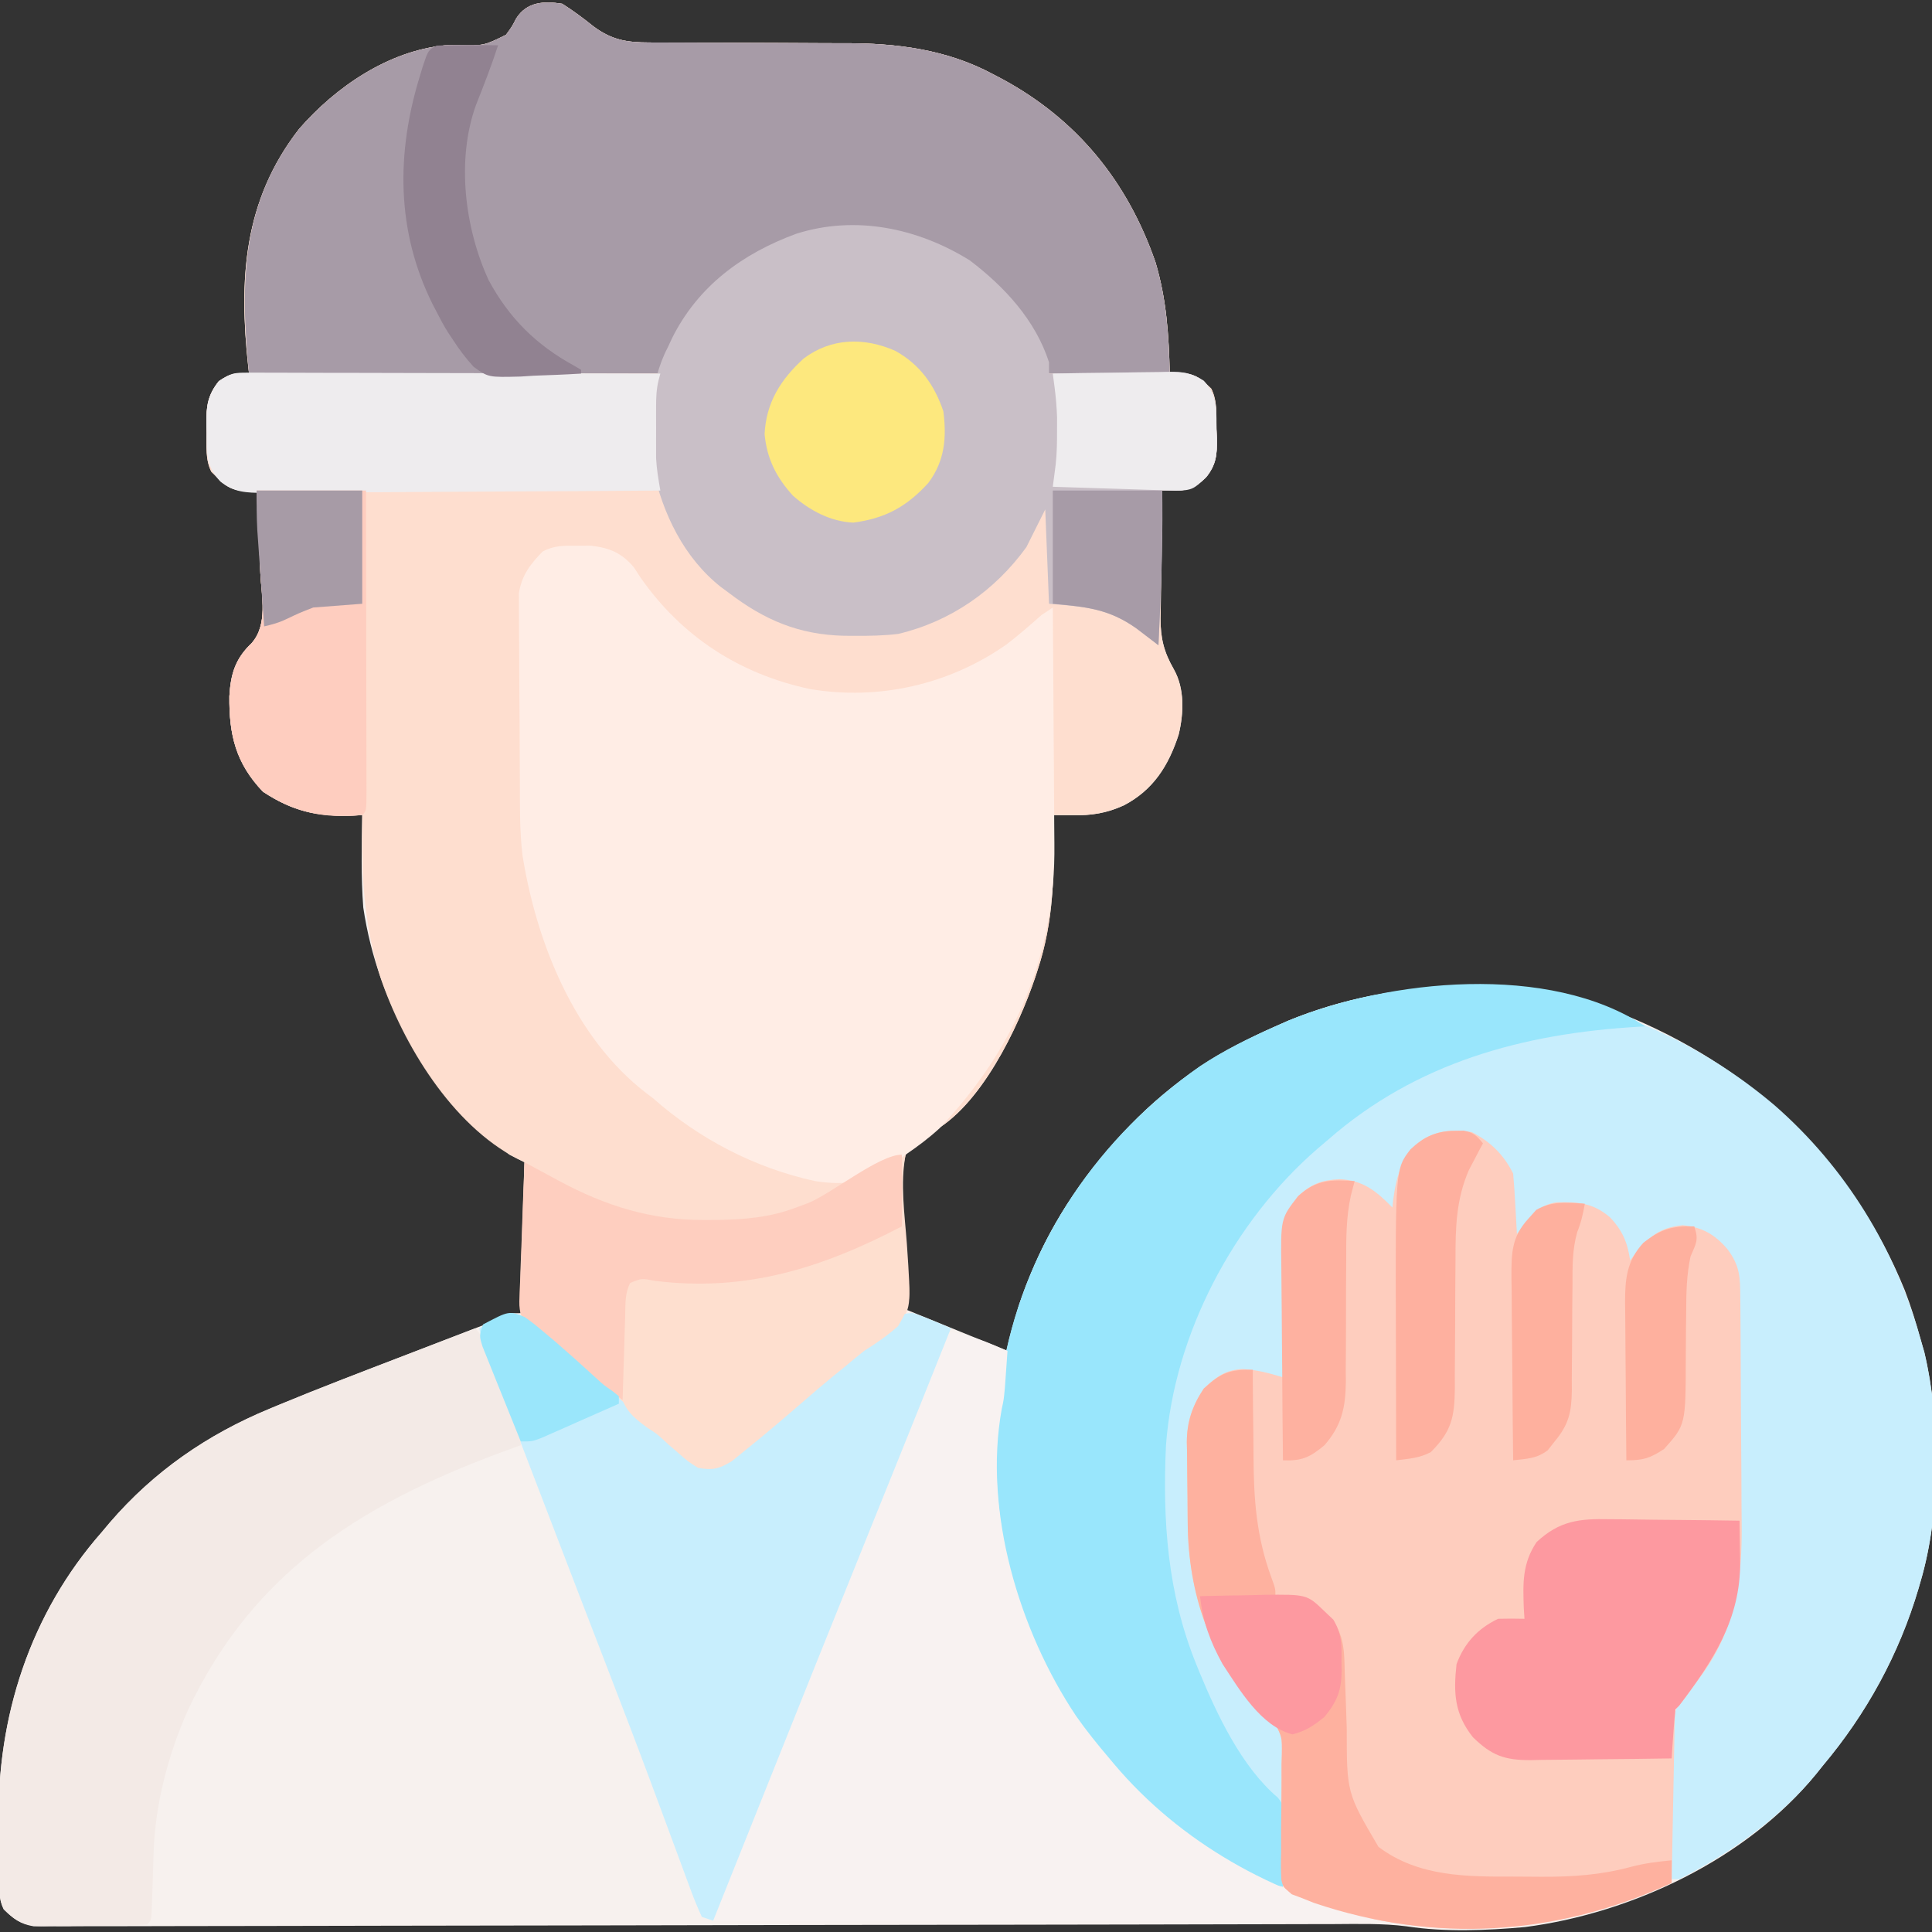 <?xml version="1.0" encoding="UTF-8"?>
<svg version="1.1" xmlns="http://www.w3.org/2000/svg" width="512" height="512">
<rect width="100%" height="100%" fill="#333333" stroke="none"/>
<path d="M0 0 C2.94 1.856 5.636 3.884 8.352 6.055 C13.225 9.634 17.1 10.249 23.107 10.255 C23.803 10.259 24.5 10.263 25.218 10.266 C26.727 10.273 28.235 10.276 29.744 10.274 C32.148 10.273 34.551 10.286 36.954 10.303 C43.787 10.349 50.619 10.374 57.451 10.381 C61.64 10.386 65.827 10.41 70.015 10.446 C71.596 10.456 73.176 10.458 74.757 10.453 C88.528 10.408 101.986 12.078 114.312 18.75 C114.969 19.093 115.626 19.436 116.303 19.789 C136.395 30.552 149.802 47.1 157.219 68.52 C160.141 78.319 160.767 87.828 161 98 C161.932 97.961 162.864 97.923 163.824 97.883 C167.823 98.03 169.178 99.259 172 102 C173.677 105.354 173.311 109.066 173.375 112.75 C173.412 113.549 173.45 114.348 173.488 115.172 C173.551 119.418 173.336 122.152 170.602 125.516 C166.61 129.327 164.439 129.101 159 129 C158.901 134.692 158.828 140.384 158.78 146.078 C158.76 148.012 158.733 149.946 158.698 151.879 C158.649 154.67 158.627 157.459 158.609 160.25 C158.589 161.106 158.568 161.961 158.547 162.843 C158.545 168.125 159.427 171.752 162.065 176.349 C164.99 181.516 164.71 188.065 163.352 193.68 C160.682 201.916 156.636 208.358 148.812 212.438 C144.233 214.517 140.285 215.122 135.25 215.062 C134.265 215.053 133.28 215.044 132.266 215.035 C131.518 215.024 130.77 215.012 130 215 C130.021 215.638 130.042 216.276 130.063 216.933 C130.449 230.521 130.283 243.024 126 256 C125.687 256.963 125.687 256.963 125.367 257.946 C120.847 271.374 110.791 292.447 97.672 299.198 C94.633 300.879 93 302.128 91 305 C89.444 311.795 90.159 319.031 90.438 325.938 C90.483 327.881 90.524 329.824 90.561 331.768 C90.652 336.516 90.828 341.251 91 346 C99.91 349.63 108.82 353.26 118 357 C118.99 353.04 119.98 349.08 121 345 C121.98 342.163 122.966 339.443 124.125 336.688 C124.425 335.972 124.725 335.257 125.034 334.521 C130.691 321.461 138.396 310.442 148 300 C148.79 299.127 149.58 298.255 150.395 297.355 C161.424 285.741 174.431 277.446 189 271 C190.089 270.518 191.179 270.036 192.301 269.539 C221.153 257.682 254.996 257.529 284 269 C316.856 283.026 342.235 307.697 355.777 340.906 C357.435 345.206 358.768 349.562 360 354 C360.48 355.669 360.48 355.669 360.969 357.371 C365.33 375.806 365.341 399.846 360 418 C359.812 418.653 359.624 419.306 359.43 419.979 C354.28 437.392 345.669 453.136 334 467 C333.446 467.694 332.891 468.387 332.32 469.102 C313.931 491.666 283.518 506.02 255.152 509.691 C244.97 510.606 233.854 511.057 223.736 509.497 C217.295 508.682 210.81 508.88 204.329 508.907 C202.832 508.909 201.336 508.911 199.839 508.913 C196.594 508.917 193.349 508.925 190.104 508.935 C184.823 508.951 179.543 508.96 174.262 508.969 C166.597 508.982 158.931 508.998 151.266 509.017 C139.154 509.045 127.041 509.061 114.929 509.076 C110.784 509.081 106.639 509.086 102.494 509.091 C100.94 509.093 100.94 509.093 99.355 509.095 C87.573 509.11 75.79 509.127 64.008 509.144 C62.931 509.146 61.855 509.148 60.745 509.149 C43.276 509.176 25.808 509.214 8.339 509.254 C-9.596 509.296 -27.53 509.323 -45.465 509.336 C-56.529 509.344 -67.592 509.365 -78.656 509.402 C-86.231 509.427 -93.807 509.436 -101.382 509.434 C-105.755 509.434 -110.128 509.44 -114.502 509.463 C-118.503 509.485 -122.504 509.488 -126.505 509.476 C-127.955 509.475 -129.404 509.481 -130.853 509.494 C-132.82 509.511 -134.787 509.501 -136.754 509.489 C-137.847 509.491 -138.94 509.494 -140.067 509.496 C-143.704 508.881 -145.371 507.535 -148 505 C-149.56 501.88 -149.205 498.552 -149.238 495.125 C-149.25 493.928 -149.25 493.928 -149.263 492.707 C-149.277 491.006 -149.287 489.304 -149.295 487.603 C-149.307 485.896 -149.327 484.19 -149.357 482.483 C-149.856 454.006 -141.001 426.578 -122 405 C-120.971 403.774 -120.971 403.774 -119.922 402.523 C-108.223 388.931 -94.08 379.163 -77.594 372.344 C-76.786 372.007 -75.977 371.669 -75.145 371.322 C-64.03 366.722 -52.79 362.439 -41.562 358.125 C-38.236 356.845 -34.909 355.565 -31.583 354.282 C-29.535 353.492 -27.486 352.704 -25.437 351.918 C-24.517 351.564 -23.598 351.209 -22.651 350.844 C-21.846 350.535 -21.042 350.226 -20.213 349.908 C-17.985 349.036 -17.985 349.036 -15.897 347.885 C-14 347 -14 347 -11 347 C-10.67 333.8 -10.34 320.6 -10 307 C-11.32 306.34 -12.64 305.68 -14 305 C-34.899 288.845 -48.836 265.673 -52.73 239.504 C-53.357 231.358 -53.149 223.163 -53 215 C-53.822 215.046 -54.645 215.093 -55.492 215.141 C-64.938 215.446 -71.43 214.018 -79.312 208.812 C-86.527 201.262 -88.309 193.726 -88.215 183.52 C-87.856 177.646 -86.697 173.618 -82.312 169.438 C-77.971 164.522 -79.677 157.099 -80 151 C-80.083 149.043 -80.163 147.086 -80.242 145.129 C-80.466 139.751 -80.723 134.375 -81 129 C-81.922 129.049 -82.843 129.098 -83.793 129.148 C-88.496 128.931 -89.699 127.224 -93 124 C-94.62 120.761 -94.226 117.243 -94.25 113.688 C-94.271 112.928 -94.291 112.168 -94.312 111.385 C-94.345 106.757 -94.01 103.748 -91 100 C-87.772 97.848 -86.716 97.799 -83 98 C-83.104 97.105 -83.104 97.105 -83.21 96.193 C-85.728 73.093 -84.535 52.151 -69.688 33.125 C-60.003 22.024 -46.084 12.484 -31 11 C-29.863 10.985 -28.726 10.969 -27.555 10.953 C-20.748 11.108 -20.748 11.108 -14.91 8.23 C-13.35 6.119 -13.35 6.119 -12.211 3.91 C-9.39 -0.54 -4.851 -0.77 0 0 Z " fill="#F7F1EE" transform="translate(149,1)"/>
<path d="M0 0 C2.94 1.856 5.636 3.884 8.352 6.055 C13.225 9.634 17.1 10.249 23.107 10.255 C23.803 10.259 24.5 10.263 25.218 10.266 C26.727 10.273 28.235 10.276 29.744 10.274 C32.148 10.273 34.551 10.286 36.954 10.303 C43.787 10.349 50.619 10.374 57.451 10.381 C61.64 10.386 65.827 10.41 70.015 10.446 C71.596 10.456 73.176 10.458 74.757 10.453 C88.528 10.408 101.986 12.078 114.312 18.75 C114.969 19.093 115.626 19.436 116.303 19.789 C136.395 30.552 149.802 47.1 157.219 68.52 C160.141 78.319 160.767 87.828 161 98 C161.932 97.961 162.864 97.923 163.824 97.883 C167.823 98.03 169.178 99.259 172 102 C173.677 105.354 173.311 109.066 173.375 112.75 C173.412 113.549 173.45 114.348 173.488 115.172 C173.551 119.418 173.336 122.152 170.602 125.516 C166.61 129.327 164.439 129.101 159 129 C158.901 134.692 158.828 140.384 158.78 146.078 C158.76 148.012 158.733 149.946 158.698 151.879 C158.649 154.67 158.627 157.459 158.609 160.25 C158.589 161.106 158.568 161.961 158.547 162.843 C158.545 168.125 159.427 171.752 162.065 176.349 C164.99 181.516 164.71 188.065 163.352 193.68 C160.682 201.916 156.636 208.358 148.812 212.438 C144.233 214.517 140.285 215.122 135.25 215.062 C134.265 215.053 133.28 215.044 132.266 215.035 C131.144 215.018 131.144 215.018 130 215 C130.021 215.638 130.042 216.276 130.063 216.933 C130.449 230.521 130.283 243.024 126 256 C125.687 256.963 125.687 256.963 125.367 257.946 C120.85 271.365 110.78 292.489 97.648 299.202 C94.6 300.88 92.974 302.102 91 305 C89.521 312.651 90.771 320.978 91.335 328.686 C92.485 345.742 92.485 345.742 88.729 350.398 C85.943 352.943 83.173 354.969 80 357 C78.214 358.44 76.441 359.896 74.688 361.375 C73.781 362.106 72.875 362.837 71.941 363.59 C69.222 365.818 66.557 368.094 63.902 370.398 C58.671 374.931 53.401 379.42 48 383.75 C46.989 384.57 45.979 385.39 44.938 386.234 C41.522 388.287 39.913 388.669 36 388 C33.43 386.418 33.43 386.418 30.875 384.188 C29.924 383.366 28.972 382.545 27.992 381.699 C24.458 378.532 20.962 375.324 17.486 372.093 C13.364 368.276 9.058 364.729 4.68 361.207 C1.038 358.208 -2.436 355.042 -5.906 351.848 C-8.063 349.861 -8.063 349.861 -11 348 C-11.195 344.872 -11.206 341.955 -11.074 338.836 C-11.035 337.475 -11.035 337.475 -10.994 336.087 C-10.906 333.182 -10.797 330.279 -10.688 327.375 C-10.624 325.409 -10.562 323.443 -10.502 321.477 C-10.351 316.65 -10.18 311.825 -10 307 C-10.934 306.549 -10.934 306.549 -11.886 306.088 C-29.198 297.177 -42.204 275.795 -48.235 257.855 C-52.748 243.449 -53.274 229.978 -53 215 C-53.822 215.046 -54.645 215.093 -55.492 215.141 C-64.938 215.446 -71.43 214.018 -79.312 208.812 C-86.527 201.262 -88.309 193.726 -88.215 183.52 C-87.856 177.646 -86.697 173.618 -82.312 169.438 C-77.971 164.522 -79.677 157.099 -80 151 C-80.083 149.043 -80.163 147.086 -80.242 145.129 C-80.466 139.751 -80.723 134.375 -81 129 C-81.922 129.049 -82.843 129.098 -83.793 129.148 C-88.496 128.931 -89.699 127.224 -93 124 C-94.62 120.761 -94.226 117.243 -94.25 113.688 C-94.271 112.928 -94.291 112.168 -94.312 111.385 C-94.345 106.757 -94.01 103.748 -91 100 C-87.772 97.848 -86.716 97.799 -83 98 C-83.069 97.404 -83.139 96.807 -83.21 96.193 C-85.728 73.093 -84.535 52.151 -69.688 33.125 C-60.003 22.024 -46.084 12.484 -31 11 C-29.863 10.985 -28.726 10.969 -27.555 10.953 C-20.748 11.108 -20.748 11.108 -14.91 8.23 C-13.35 6.119 -13.35 6.119 -12.211 3.91 C-9.39 -0.54 -4.851 -0.77 0 0 Z " fill="#FEDECF" transform="translate(149,1)"/>
<path d="M0 0 C18.852 16.476 31.995 37.955 38.688 62.062 C39.007 63.175 39.327 64.287 39.656 65.434 C44.018 83.868 44.028 107.909 38.688 126.062 C38.499 126.716 38.311 127.369 38.118 128.042 C32.968 145.454 24.356 161.198 12.688 175.062 C11.856 176.103 11.856 176.103 11.008 177.164 C1.513 188.815 -12.006 198.323 -25.312 205.062 C-25.973 205.062 -26.633 205.062 -27.312 205.062 C-27.562 198.91 -27.742 192.761 -27.862 186.605 C-27.912 184.518 -27.98 182.431 -28.067 180.345 C-28.669 165.562 -27.303 157.101 -17.312 146.062 C-15.661 143.479 -14.468 140.893 -13.312 138.062 C-13.051 137.444 -12.789 136.826 -12.519 136.189 C-9.307 127.295 -9.859 118.026 -9.879 108.703 C-9.874 106.826 -9.869 104.949 -9.863 103.072 C-9.854 99.155 -9.856 95.239 -9.866 91.322 C-9.878 86.309 -9.858 81.297 -9.829 76.285 C-9.81 72.416 -9.81 68.547 -9.816 64.678 C-9.816 62.83 -9.81 60.981 -9.798 59.133 C-9.783 56.551 -9.794 53.97 -9.811 51.388 C-9.801 50.63 -9.791 49.873 -9.781 49.092 C-9.853 43.946 -11.057 41.02 -14.312 37.062 C-16.826 35.236 -16.826 35.236 -19.312 34.062 C-19.973 33.733 -20.633 33.403 -21.312 33.062 C-25.965 32.932 -30.012 33.373 -33.688 36.375 C-35.789 38.526 -37.648 40.566 -39.312 43.062 C-39.442 42.175 -39.442 42.175 -39.574 41.27 C-40.563 35.706 -41.753 32.732 -46.312 29.062 C-50.773 26.089 -55.084 26.314 -60.312 27.062 C-62.947 28.435 -64.238 29.832 -66.312 32.062 C-67.309 33.066 -68.308 34.067 -69.312 35.062 C-69.351 33.326 -69.351 33.326 -69.391 31.555 C-69.447 30.016 -69.504 28.477 -69.562 26.938 C-69.577 26.177 -69.591 25.416 -69.605 24.633 C-69.833 19.355 -70.869 16.274 -74.312 12.062 C-78.469 8.389 -81.728 7.417 -87.133 7.672 C-91.338 8.426 -94.069 10.718 -96.902 13.781 C-98.745 16.763 -99.05 19.35 -99.5 22.812 C-99.659 23.983 -99.817 25.153 -99.98 26.359 C-100.09 27.251 -100.2 28.143 -100.312 29.062 C-101.034 28.299 -101.756 27.536 -102.5 26.75 C-107.652 21.827 -110.894 20.729 -117.91 20.664 C-120.766 21.138 -122.095 22.26 -124.312 24.062 C-124.972 24.062 -125.632 24.062 -126.312 24.062 C-126.622 24.846 -126.931 25.63 -127.25 26.438 C-128.312 29.062 -128.312 29.062 -129.312 31.062 C-129.47 34.123 -129.571 37.164 -129.629 40.227 C-129.66 41.587 -129.66 41.587 -129.692 42.976 C-129.757 45.88 -129.816 48.783 -129.875 51.688 C-129.918 53.654 -129.962 55.62 -130.006 57.586 C-130.113 62.411 -130.214 67.237 -130.312 72.062 C-131.281 71.974 -132.25 71.885 -133.248 71.793 C-134.514 71.687 -135.781 71.582 -137.086 71.473 C-138.343 71.363 -139.601 71.254 -140.896 71.141 C-144.433 70.838 -144.433 70.838 -147.938 72.5 C-155.125 80.255 -154.911 88.229 -154.779 98.223 C-154.75 100.595 -154.758 102.965 -154.771 105.338 C-154.746 124.194 -151.095 140.867 -139.312 156.062 C-138.845 156.672 -138.377 157.282 -137.895 157.91 C-136.138 160.11 -134.732 161.851 -132.192 163.13 C-129.515 165.882 -129.858 168.072 -129.859 171.806 C-129.88 172.709 -129.901 173.612 -129.922 174.543 C-129.928 175.471 -129.933 176.399 -129.939 177.355 C-129.961 180.321 -130.012 183.285 -130.062 186.25 C-130.083 188.26 -130.101 190.27 -130.117 192.279 C-130.161 197.207 -130.23 202.135 -130.312 207.062 C-151.496 203.346 -171.71 181.767 -183.928 165.049 C-203.808 136.517 -210.121 101.895 -204.217 67.934 C-198.052 35.944 -178.894 8.124 -152.242 -10.398 C-145.939 -14.587 -139.223 -17.88 -132.312 -20.938 C-131.223 -21.42 -130.134 -21.902 -129.012 -22.398 C-85.153 -40.422 -35.631 -30.259 0 0 Z " fill="#C8EEFD" transform="translate(470.312,292.938)"/>
<path d="M0 0 C4.971 2.532 8.494 5.989 11 11 C11.232 13.713 11.419 16.408 11.562 19.125 C11.606 19.879 11.649 20.633 11.693 21.41 C11.799 23.273 11.9 25.137 12 27 C13.145 25.577 13.145 25.577 14.312 24.125 C16.641 21.23 18.618 19.209 22.453 18.629 C28.231 18.492 32.139 18.757 36.633 22.574 C39.949 26.032 41.328 29.295 42 34 C42.375 33.518 42.75 33.036 43.137 32.539 C47.025 27.739 49.618 25.36 55.938 24.688 C61.107 25.215 64.485 27.152 67.812 31.062 C71.106 35.485 71.163 38.43 71.193 43.792 C71.205 45 71.205 45 71.218 46.232 C71.243 48.909 71.259 51.585 71.273 54.262 C71.279 55.179 71.284 56.096 71.29 57.041 C71.316 61.908 71.336 66.776 71.35 71.643 C71.363 75.65 71.391 79.656 71.432 83.662 C71.482 88.515 71.506 93.367 71.513 98.219 C71.52 100.057 71.535 101.896 71.559 103.734 C71.75 119.122 69.811 132.221 60.25 144.875 C59.756 145.562 59.263 146.249 58.754 146.957 C55.393 151.607 55.393 151.607 54 153 C53.878 154.442 53.822 155.889 53.795 157.336 C53.775 158.257 53.755 159.178 53.734 160.127 C53.718 161.128 53.701 162.129 53.684 163.16 C53.652 164.69 53.652 164.69 53.621 166.25 C53.555 169.521 53.496 172.792 53.438 176.062 C53.394 178.274 53.351 180.486 53.307 182.697 C53.199 188.131 53.098 193.566 53 199 C22.032 212.647 -9.574 215.172 -41.793 204.281 C-42.851 203.858 -43.91 203.436 -45 203 C-45.881 202.67 -46.762 202.341 -47.669 202.001 C-50 200 -50 200 -50.432 198.141 C-50.578 195.646 -50.56 193.194 -50.496 190.695 C-50.498 188.814 -50.5 186.932 -50.502 185.051 C-50.475 182.086 -50.437 179.121 -50.395 176.157 C-50.362 173.294 -50.365 170.433 -50.371 167.57 C-50.346 166.687 -50.322 165.803 -50.296 164.893 C-50.237 160.314 -50.237 160.314 -52.294 156.392 C-54.083 154.867 -54.083 154.867 -57 153 C-69.297 138.906 -75.05 122.45 -75.238 103.82 C-75.246 103.049 -75.254 102.277 -75.263 101.482 C-75.277 99.857 -75.287 98.231 -75.295 96.606 C-75.307 94.955 -75.327 93.305 -75.357 91.655 C-75.4 89.251 -75.416 86.849 -75.426 84.445 C-75.443 83.718 -75.461 82.991 -75.479 82.241 C-75.456 76.765 -74.024 72.581 -71 68 C-67.644 64.884 -65.414 63.083 -60.812 62.812 C-56.908 63.005 -53.726 63.871 -50 65 C-50.021 63.795 -50.042 62.589 -50.063 61.347 C-50.136 56.854 -50.182 52.361 -50.22 47.867 C-50.24 45.927 -50.267 43.986 -50.302 42.045 C-50.351 39.247 -50.373 36.45 -50.391 33.652 C-50.411 32.792 -50.432 31.931 -50.453 31.044 C-50.455 25.173 -49.386 21.825 -46 17 C-42.464 13.716 -39.718 12.72 -35 12.5 C-28.74 12.754 -25.254 15.672 -21 20 C-20.925 19.287 -20.85 18.574 -20.773 17.84 C-19.844 11.067 -18.392 6.425 -13 2 C-8.774 -0.551 -4.821 -0.679 0 0 Z " fill="#FECDBE" transform="translate(390,300)"/>
<path d="M0 0 C1.194 -0.008 2.387 -0.015 3.617 -0.023 C8.615 0.544 11.833 1.847 15.109 5.723 C15.692 6.619 16.275 7.514 16.875 8.438 C27.802 24.066 43.025 33.961 61.71 37.965 C79.999 41.071 98.71 36.8 113.857 26.158 C117.075 23.708 120.092 21.047 123.125 18.375 C124.115 17.715 125.105 17.055 126.125 16.375 C126.218 26.382 126.289 36.388 126.332 46.395 C126.353 51.044 126.381 55.692 126.427 60.34 C126.471 64.84 126.494 69.34 126.505 73.84 C126.512 75.542 126.526 77.245 126.548 78.947 C126.91 108.336 116.22 133.141 96.125 154.375 C93.277 156.987 90.314 159.2 87.125 161.375 C86.285 162.026 85.444 162.677 84.578 163.348 C77.43 168.543 71.844 169.726 63.125 168.375 C47.1 164.886 32.401 157.201 20.125 146.375 C19.541 145.933 18.957 145.491 18.355 145.035 C-0.747 130.316 -10.715 105.057 -14.396 82.129 C-15.213 75.432 -15.082 68.666 -15.113 61.93 C-15.117 61.194 -15.121 60.459 -15.126 59.701 C-15.146 55.817 -15.161 51.933 -15.17 48.048 C-15.181 44.049 -15.216 40.051 -15.255 36.052 C-15.282 32.961 -15.29 29.871 -15.293 26.781 C-15.298 25.307 -15.31 23.832 -15.328 22.358 C-15.353 20.295 -15.352 18.234 -15.345 16.171 C-15.351 15.001 -15.357 13.83 -15.363 12.624 C-14.655 7.909 -12.35 4.875 -9.055 1.523 C-5.973 -0.1 -3.465 -0.022 0 0 Z " fill="#FFEDE5" transform="translate(152.875,144.625)"/>
<path d="M0 0 C2.94 1.856 5.636 3.884 8.352 6.055 C13.225 9.634 17.1 10.249 23.107 10.255 C23.803 10.259 24.5 10.263 25.218 10.266 C26.727 10.273 28.235 10.276 29.744 10.274 C32.148 10.273 34.551 10.286 36.954 10.303 C43.787 10.349 50.619 10.374 57.451 10.381 C61.64 10.386 65.827 10.41 70.015 10.446 C71.596 10.456 73.176 10.458 74.757 10.453 C88.528 10.408 101.986 12.078 114.312 18.75 C114.969 19.093 115.626 19.436 116.303 19.789 C136.395 30.552 149.802 47.1 157.219 68.52 C160.171 78.42 160.681 87.697 161 98 C150.44 98 139.88 98 129 98 C127.35 94.04 125.7 90.08 124 86 C115.51 73.591 103.883 64.069 89 60.562 C73.545 58.315 58.735 60.595 46 70 C35.716 77.973 31.249 86.189 26 98 C-9.97 98 -45.94 98 -83 98 C-85.391 74.091 -85.152 52.942 -69.688 33.125 C-60.003 22.024 -46.084 12.484 -31 11 C-29.863 10.985 -28.726 10.969 -27.555 10.953 C-20.748 11.108 -20.748 11.108 -14.91 8.23 C-13.35 6.119 -13.35 6.119 -12.211 3.91 C-9.39 -0.54 -4.851 -0.77 0 0 Z " fill="#A79BA7" transform="translate(149,1)"/>
<path d="M0 0 C9.215 7 17.382 15.81 21 27 C21 27.99 21 28.98 21 30 C22.125 29.979 23.25 29.958 24.409 29.937 C28.593 29.864 32.776 29.818 36.961 29.78 C38.77 29.76 40.579 29.733 42.387 29.698 C44.992 29.65 47.595 29.627 50.199 29.609 C51.407 29.578 51.407 29.578 52.64 29.547 C56.63 29.545 58.534 29.703 61.988 31.899 C65.71 35.785 65.286 39.617 65.375 44.75 C65.431 45.949 65.431 45.949 65.488 47.172 C65.551 51.418 65.336 54.152 62.602 57.516 C58.61 61.327 56.439 61.101 51 61 C51.012 62.033 51.023 63.065 51.035 64.129 C51.129 76.776 50.635 89.37 50 102 C49.208 101.391 49.208 101.391 48.399 100.769 C47.695 100.233 46.991 99.697 46.266 99.145 C45.572 98.614 44.879 98.084 44.165 97.538 C36.637 92.19 30.608 91.801 21 91 C20.505 78.625 20.505 78.625 20 66 C18.35 69.3 16.7 72.6 15 76 C6.666 87.519 -5.047 95.702 -19 99 C-22.76 99.444 -26.466 99.525 -30.25 99.5 C-31.769 99.493 -31.769 99.493 -33.319 99.485 C-45.319 99.206 -54.471 95.297 -64 88 C-64.614 87.55 -65.227 87.1 -65.859 86.637 C-75.749 78.869 -81.377 67.127 -84 55 C-84.879 44.041 -85.195 32.928 -80 23 C-79.649 22.241 -79.299 21.481 -78.938 20.699 C-72.021 6.794 -60.244 -1.808 -45.98 -7.055 C-30.265 -12.039 -13.774 -8.555 0 0 Z " fill="#C9BFC7" transform="translate(257,69)"/>
<path d="M0 0 C-0.933 0.052 -0.933 0.052 -1.886 0.104 C-32.339 1.906 -60.6 9.534 -84 30 C-84.967 30.822 -85.934 31.645 -86.93 32.492 C-109.099 51.736 -124.833 81.591 -127 111 C-127.937 131.048 -126.595 150.258 -119 169 C-118.731 169.667 -118.462 170.334 -118.185 171.021 C-113.457 182.444 -106.952 196.266 -97.354 204.394 C-95.452 206.651 -95.656 208.188 -95.707 211.105 C-95.717 212.088 -95.726 213.071 -95.736 214.084 C-95.761 215.108 -95.787 216.132 -95.812 217.188 C-95.833 218.741 -95.833 218.741 -95.854 220.326 C-95.889 222.885 -95.938 225.442 -96 228 C-117.183 224.284 -137.398 202.704 -149.616 185.987 C-169.495 157.454 -175.808 122.833 -169.905 88.872 C-163.74 56.881 -144.582 29.062 -117.93 10.539 C-111.626 6.35 -104.91 3.057 -98 0 C-96.911 -0.482 -95.821 -0.964 -94.699 -1.461 C-67.984 -12.44 -25.409 -16.939 0 0 Z " fill="#99E6FC" transform="translate(436,272)"/>
<path d="M0 0 C5.731 0.441 10.771 2.778 16 5 C15.858 7.063 15.711 9.125 15.562 11.188 C15.441 12.91 15.441 12.91 15.316 14.668 C15 18 15 18 14.48 20.355 C9.535 47.575 19.131 79.245 34.2 101.795 C36.939 105.697 39.91 109.373 43 113 C43.43 113.514 43.861 114.028 44.304 114.558 C61.759 135.229 86.636 149.195 113 155 C113 155.33 113 155.66 113 156 C55.25 156 -2.5 156 -62 156 C-61.242 152.21 -60.454 149.329 -59.039 145.814 C-58.421 144.27 -58.421 144.27 -57.791 142.694 C-57.335 141.568 -56.88 140.442 -56.41 139.281 C-55.666 137.426 -54.922 135.572 -54.178 133.717 C-53.091 131.011 -52.001 128.308 -50.91 125.604 C-49.484 122.064 -48.061 118.521 -46.639 114.979 C-44.796 110.388 -42.952 105.798 -41.107 101.209 C-36.361 89.404 -31.638 77.591 -26.924 65.774 C-25.748 62.828 -24.573 59.882 -23.397 56.937 C-23.011 55.97 -22.625 55.004 -22.228 54.008 C-21.452 52.065 -20.677 50.122 -19.901 48.179 C-17.975 43.353 -16.049 38.527 -14.126 33.7 C-12.301 29.123 -10.474 24.547 -8.646 19.972 C-7.966 18.271 -7.288 16.57 -6.611 14.868 C-5.684 12.539 -4.753 10.212 -3.822 7.885 C-3.548 7.196 -3.275 6.506 -2.993 5.796 C-1.114 1.114 -1.114 1.114 0 0 Z " fill="#F8F2F1" transform="translate(251,353)"/>
<path d="M0 0 C2.445 1.75 2.445 1.75 5.125 4 C6.577 5.218 6.577 5.218 8.059 6.461 C11.647 9.558 15.181 12.709 18.688 15.898 C22.082 18.983 25.539 21.992 29 25 C30.254 26.096 31.508 27.193 32.762 28.289 C34.133 29.485 35.504 30.68 36.875 31.875 C37.542 32.459 38.21 33.044 38.897 33.646 C39.527 34.193 40.156 34.741 40.805 35.305 C41.372 35.8 41.939 36.294 42.523 36.804 C44.546 38.442 45.989 38.998 48.562 39.5 C53.937 38.718 56.969 35.49 61 32 C62.101 31.059 63.203 30.119 64.305 29.18 C66.717 27.119 69.122 25.049 71.523 22.977 C75.332 19.7 79.22 16.528 83.137 13.383 C85.343 11.547 87.467 9.68 89.582 7.742 C90.201 7.185 90.82 6.627 91.457 6.053 C92.669 4.956 93.869 3.846 95.055 2.721 C97.741 0.312 99.305 -0.995 102.98 -1.023 C106.418 0.142 109.671 1.556 113 3 C107.868 15.857 102.722 28.707 97.539 41.543 C97.068 42.709 96.597 43.875 96.112 45.076 C95.127 47.515 94.142 49.954 93.157 52.393 C82.869 77.868 72.636 103.364 62.438 128.875 C62.123 129.661 61.809 130.446 61.486 131.256 C57.656 140.837 53.827 150.418 50 160 C49.01 159.67 48.02 159.34 47 159 C45.75 156.301 44.696 153.678 43.691 150.887 C43.373 150.032 43.055 149.177 42.727 148.296 C42.031 146.423 41.34 144.549 40.654 142.672 C39.16 138.586 37.64 134.51 36.121 130.433 C35.315 128.269 34.511 126.104 33.707 123.939 C29.719 113.202 25.613 102.513 21.487 91.829 C19.403 86.431 17.325 81.032 15.246 75.633 C14.826 74.541 14.405 73.45 13.972 72.325 C9.211 59.958 4.465 47.585 -0.269 35.207 C-1.21 32.749 -2.151 30.29 -3.094 27.832 C-4.402 24.42 -5.707 21.007 -7.012 17.594 C-7.402 16.577 -7.793 15.559 -8.196 14.511 C-8.73 13.109 -8.73 13.109 -9.276 11.678 C-9.742 10.461 -9.742 10.461 -10.217 9.219 C-10.943 7.16 -11.512 5.126 -12 3 C-10.758 2.298 -9.506 1.614 -8.25 0.938 C-7.206 0.363 -7.206 0.363 -6.141 -0.223 C-3.496 -1.183 -2.581 -1.094 0 0 Z " fill="#C8EEFD" transform="translate(139,349)"/>
<path d="M0 0 C2.477 3.015 3.897 5.888 5.262 9.535 C5.856 11.12 5.856 11.12 6.463 12.736 C6.867 13.834 7.271 14.932 7.688 16.062 C8.103 17.164 8.519 18.266 8.947 19.4 C12 27.606 12 27.606 12 31 C11.059 31.338 11.059 31.338 10.098 31.683 C-28.189 45.525 -58.327 63.206 -76.246 101.306 C-81.388 112.881 -84.884 126.119 -85.281 138.801 C-85.319 139.86 -85.356 140.919 -85.395 142.01 C-85.465 144.231 -85.536 146.452 -85.605 148.674 C-85.643 149.726 -85.68 150.779 -85.719 151.863 C-85.749 152.825 -85.779 153.787 -85.811 154.779 C-86 157 -86 157 -87 158 C-89.39 158.138 -91.749 158.213 -94.141 158.238 C-94.86 158.246 -95.579 158.254 -96.32 158.263 C-97.847 158.277 -99.373 158.287 -100.9 158.295 C-103.227 158.312 -105.552 158.356 -107.879 158.4 C-109.362 158.411 -110.845 158.419 -112.328 158.426 C-113.367 158.452 -113.367 158.452 -114.428 158.479 C-119.23 158.457 -121.63 157.395 -125 154 C-126.56 150.88 -126.205 147.552 -126.238 144.125 C-126.246 143.327 -126.254 142.529 -126.263 141.707 C-126.277 140.006 -126.287 138.304 -126.295 136.603 C-126.307 134.896 -126.327 133.19 -126.357 131.483 C-126.856 103.006 -118.001 75.578 -99 54 C-98.314 53.183 -97.628 52.365 -96.922 51.523 C-85.179 37.879 -70.998 28.128 -54.453 21.289 C-53.641 20.95 -52.829 20.612 -51.993 20.263 C-41.672 15.991 -31.241 11.999 -20.812 8 C-18.779 7.218 -16.746 6.435 -14.713 5.652 C-9.81 3.765 -4.905 1.881 0 0 Z " fill="#F3EAE6" transform="translate(126,352)"/>
<path d="M0 0 C0.004 1.189 0.008 2.377 0.012 3.602 C0.035 8.09 0.089 12.577 0.153 17.065 C0.176 18.993 0.19 20.921 0.196 22.849 C0.234 34.267 0.964 44.307 4.935 55.078 C6 58 6 58 6 60 C7.031 59.917 8.062 59.835 9.125 59.75 C14.786 60.115 17.583 62.43 21.312 66.562 C24.453 71.099 24.231 75.587 24.395 80.91 C24.463 82.723 24.533 84.536 24.604 86.35 C24.71 89.197 24.812 92.045 24.899 94.893 C24.9 112.123 24.9 112.123 33.312 126.438 C43.931 134.424 56.711 134.351 69.421 134.316 C71.798 134.313 74.173 134.336 76.549 134.361 C84.8 134.394 92.299 133.89 100.326 131.712 C103.875 130.767 107.35 130.358 111 130 C111 131.98 111 133.96 111 136 C80.455 150.119 48.038 152.041 16.207 141.281 C15.149 140.858 14.09 140.436 13 140 C12.119 139.67 11.238 139.341 10.331 139.001 C8 137 8 137 7.568 135.141 C7.422 132.646 7.44 130.194 7.504 127.695 C7.502 125.814 7.5 123.932 7.498 122.051 C7.525 119.086 7.563 116.121 7.605 113.157 C7.638 110.294 7.635 107.433 7.629 104.57 C7.654 103.687 7.678 102.803 7.704 101.893 C7.763 97.314 7.763 97.314 5.706 93.392 C3.917 91.867 3.917 91.867 1 90 C-11.297 75.906 -17.05 59.45 -17.238 40.82 C-17.246 40.049 -17.254 39.277 -17.263 38.482 C-17.277 36.857 -17.287 35.231 -17.295 33.606 C-17.307 31.955 -17.327 30.305 -17.357 28.655 C-17.4 26.251 -17.416 23.849 -17.426 21.445 C-17.443 20.718 -17.461 19.991 -17.479 19.241 C-17.456 13.765 -16.024 9.581 -13 5 C-8.529 0.849 -6.041 -0.131 0 0 Z " fill="#FEB19F" transform="translate(332,363)"/>
<path d="M0 0 C0.963 -0.003 1.927 -0.005 2.919 -0.008 C3.974 -0.001 5.03 0.006 6.117 0.013 C7.229 0.013 8.341 0.013 9.488 0.013 C13.172 0.014 16.857 0.03 20.542 0.045 C23.093 0.049 25.645 0.052 28.197 0.054 C34.232 0.061 40.266 0.076 46.301 0.096 C53.172 0.119 60.042 0.13 66.913 0.14 C81.046 0.161 95.178 0.196 109.311 0.241 C109.068 1.16 109.068 1.16 108.819 2.098 C108.257 4.471 108.182 6.576 108.179 9.014 C108.177 9.921 108.176 10.829 108.175 11.764 C108.179 12.705 108.182 13.646 108.186 14.616 C108.182 15.549 108.179 16.482 108.175 17.444 C108.176 18.354 108.177 19.264 108.179 20.201 C108.18 21.436 108.18 21.436 108.182 22.695 C108.33 25.598 108.816 28.378 109.311 31.241 C94.682 31.357 80.052 31.446 65.422 31.5 C58.629 31.525 51.836 31.56 45.043 31.618 C38.488 31.673 31.933 31.702 25.377 31.715 C22.876 31.724 20.374 31.742 17.873 31.769 C14.37 31.805 10.869 31.81 7.366 31.808 C6.33 31.826 5.295 31.844 4.229 31.863 C-0.363 31.83 -3.651 31.785 -7.317 28.83 C-11.143 24.653 -10.902 21.375 -10.939 15.928 C-10.959 15.168 -10.98 14.408 -11.001 13.625 C-11.033 8.997 -10.698 5.989 -7.689 2.241 C-4.481 0.102 -3.682 -0.008 0 0 Z " fill="#EEECEE" transform="translate(65.689,98.759)"/>
<path d="M0 0 C1.483 0.008 1.483 0.008 2.997 0.017 C6.135 0.039 9.272 0.09 12.41 0.141 C14.546 0.161 16.682 0.179 18.818 0.195 C24.037 0.239 29.255 0.306 34.473 0.391 C34.522 3.232 34.558 6.072 34.586 8.914 C34.601 9.709 34.616 10.503 34.632 11.322 C34.745 26.546 27.373 37.653 18.473 49.391 C18.143 49.721 17.813 50.051 17.473 50.391 C17.238 52.574 17.059 54.763 16.91 56.953 C16.826 58.151 16.743 59.348 16.656 60.582 C16.565 61.972 16.565 61.972 16.473 63.391 C10.174 63.492 3.875 63.562 -2.424 63.61 C-4.566 63.63 -6.707 63.658 -8.849 63.692 C-11.932 63.741 -15.014 63.764 -18.098 63.781 C-19.051 63.802 -20.004 63.823 -20.987 63.844 C-27.841 63.846 -31.208 62.616 -36.172 57.793 C-41.071 51.648 -41.383 46.062 -40.527 38.391 C-38.446 32.82 -34.911 28.975 -29.527 26.391 C-27.195 26.331 -24.86 26.324 -22.527 26.391 C-22.585 25.473 -22.643 24.555 -22.703 23.609 C-22.949 16.916 -23.109 11.7 -19.305 6.039 C-13.216 0.392 -7.995 -0.174 0 0 Z " fill="#FD99A0" transform="translate(426.527,402.609)"/>
<path d="M0 0 C2.731 20.019 2.731 20.019 -0.996 26.438 C-3.856 28.969 -6.761 30.982 -10 33 C-11.79 34.434 -13.562 35.893 -15.312 37.375 C-16.219 38.106 -17.125 38.837 -18.059 39.59 C-20.778 41.818 -23.443 44.094 -26.098 46.398 C-31.329 50.931 -36.599 55.42 -42 59.75 C-43.011 60.57 -44.021 61.39 -45.062 62.234 C-48.485 64.291 -50.08 64.684 -54 64 C-56.676 62.312 -56.676 62.312 -59.312 60 C-60.175 59.258 -61.037 58.515 -61.926 57.75 C-62.388 57.319 -62.85 56.888 -63.325 56.444 C-65.048 54.899 -65.048 54.899 -67.337 53.441 C-71.329 50.544 -73.663 48.524 -74.753 43.595 C-74.957 39.601 -74.884 35.676 -74.688 31.688 C-74.659 30.304 -74.635 28.921 -74.615 27.537 C-74.354 17.531 -74.354 17.531 -72 14 C-68.72 12.486 -65.694 13.293 -62.216 13.747 C-42.26 16.028 -21.417 11.658 -4.145 1.285 C-2 0 -2 0 0 0 Z " fill="#FEDFCF" transform="translate(239,325)"/>
<path d="M0 0 C9.57 0 19.14 0 29 0 C29.023 11.065 29.041 22.131 29.052 33.196 C29.057 38.334 29.064 43.471 29.075 48.609 C29.086 53.562 29.092 58.516 29.095 63.47 C29.097 65.364 29.1 67.258 29.106 69.153 C29.113 71.796 29.114 74.44 29.114 77.084 C29.117 77.875 29.121 78.666 29.124 79.481 C29.114 84.886 29.114 84.886 28 86 C17.816 86.937 10.193 85.429 1.688 79.812 C-5.527 72.262 -7.309 64.726 -7.215 54.52 C-6.856 48.646 -5.697 44.618 -1.312 40.438 C3.029 35.522 1.323 28.099 1 22 C0.917 20.043 0.837 18.086 0.758 16.129 C0.539 10.75 0.267 5.377 0 0 Z " fill="#FECDBF" transform="translate(68,130)"/>
<path d="M0 0 C0 6.27 0 12.54 0 19 C-21.162 30.049 -41.322 36.437 -65.438 33.438 C-68.956 32.747 -68.956 32.747 -72 34 C-73.423 36.845 -73.22 39.362 -73.316 42.539 C-73.358 43.841 -73.4 45.143 -73.443 46.484 C-73.483 47.865 -73.523 49.245 -73.562 50.625 C-73.606 52.013 -73.649 53.401 -73.693 54.789 C-73.8 58.193 -73.902 61.596 -74 65 C-79.476 61.007 -84.669 56.796 -89.75 52.312 C-91.035 51.182 -92.322 50.053 -93.609 48.926 C-94.166 48.435 -94.722 47.944 -95.296 47.439 C-96.981 45.902 -96.981 45.902 -99.201 44.896 C-101.776 42.182 -101.391 40.045 -101.301 36.409 C-101.237 35.087 -101.237 35.087 -101.172 33.738 C-101.144 32.832 -101.116 31.927 -101.087 30.993 C-100.994 28.099 -100.872 25.206 -100.75 22.312 C-100.682 20.351 -100.615 18.389 -100.551 16.428 C-100.389 11.617 -100.201 6.809 -100 2 C-98.497 2.816 -98.497 2.816 -96.963 3.649 C-95.62 4.373 -94.277 5.097 -92.934 5.82 C-92.276 6.178 -91.619 6.535 -90.942 6.904 C-78.499 13.59 -66.41 17.389 -52.25 17.312 C-50.647 17.305 -50.647 17.305 -49.011 17.298 C-41.633 17.188 -34.953 16.63 -28 14 C-26.521 13.455 -26.521 13.455 -25.012 12.898 C-18.639 10.388 -6.082 0 0 0 Z " fill="#FECEBF" transform="translate(239,306)"/>
<path d="M0 0 C6.477 3.625 10.344 9.022 12.688 16 C13.596 23.069 13.039 29.218 8.688 35 C2.947 41.312 -2.783 44.416 -11.188 45.5 C-17.212 45.227 -22.711 42.296 -27.176 38.355 C-31.558 33.538 -34.063 28.62 -34.688 22.062 C-34.284 13.685 -30.439 7.572 -24.312 2 C-16.992 -3.51 -8.233 -3.652 0 0 Z " fill="#FDE87E" transform="translate(237.312,93)"/>
<path d="M0 0 C1.895 0.014 1.895 0.014 3.828 0.027 C4.792 0.039 5.757 0.051 6.75 0.062 C5.004 5.447 2.959 10.682 0.871 15.941 C-4.352 30.482 -2.081 48.574 4.258 62.336 C9.722 72.425 16.847 79.472 26.879 84.969 C27.496 85.33 28.114 85.691 28.75 86.062 C28.75 86.392 28.75 86.722 28.75 87.062 C24.585 87.326 20.421 87.484 16.25 87.625 C15.077 87.7 13.904 87.776 12.695 87.854 C4.146 88.07 4.146 88.07 0.271 85.274 C-1.83 82.979 -3.562 80.674 -5.25 78.062 C-5.677 77.423 -6.103 76.784 -6.543 76.125 C-7.622 74.389 -8.576 72.636 -9.5 70.812 C-9.995 69.858 -9.995 69.858 -10.5 68.885 C-20.308 49.364 -20.294 28.475 -13.875 7.875 C-13.678 7.214 -13.481 6.554 -13.279 5.873 C-11.778 1.347 -11.778 1.347 -9.539 0.141 C-6.354 0.032 -3.188 -0.03 0 0 Z " fill="#918291" transform="translate(125.25,11.938)"/>
<path d="M0 0 C0.764 -0.017 1.529 -0.034 2.316 -0.051 C4.916 0.395 5.786 1.313 7.438 3.312 C6.931 4.256 6.931 4.256 6.414 5.219 C5.968 6.075 5.522 6.931 5.062 7.812 C4.622 8.648 4.181 9.483 3.727 10.344 C0.292 18.253 0.157 25.625 0.164 34.133 C0.144 36.632 0.123 39.13 0.102 41.629 C0.079 45.544 0.062 49.459 0.057 53.374 C0.047 57.169 0.013 60.963 -0.023 64.758 C-0.018 65.927 -0.013 67.096 -0.008 68.3 C-0.101 75.947 -0.921 79.671 -6.375 85.125 C-9.344 86.737 -12.236 86.891 -15.562 87.312 C-15.586 79.653 -15.604 71.993 -15.614 64.333 C-15.619 60.774 -15.626 57.216 -15.638 53.657 C-15.774 10.068 -15.774 10.068 -11.75 4.875 C-8.243 1.566 -4.83 0.025 0 0 Z " fill="#FEB09F" transform="translate(385.562,299.688)"/>
<path d="M0 0 C5.178 -0.099 10.355 -0.172 15.533 -0.22 C17.294 -0.24 19.054 -0.267 20.815 -0.302 C23.349 -0.35 25.883 -0.373 28.418 -0.391 C29.201 -0.411 29.985 -0.432 30.792 -0.453 C34.581 -0.455 36.749 -0.16 39.974 1.899 C43.716 5.779 43.286 9.611 43.375 14.75 C43.431 15.949 43.431 15.949 43.488 17.172 C43.551 21.418 43.336 24.152 40.602 27.516 C37.389 30.583 36.916 30.994 32.468 31.022 C30.955 30.98 29.442 30.932 27.93 30.879 C27.133 30.855 26.337 30.832 25.517 30.807 C22.969 30.731 20.422 30.647 17.875 30.562 C16.15 30.509 14.424 30.457 12.699 30.404 C8.466 30.275 4.233 30.139 0 30 C0.384 27.049 0.384 27.049 0.768 24.098 C1.104 21.06 1.132 18.055 1.125 15 C1.129 13.298 1.129 13.298 1.133 11.562 C1.034 8.906 0.833 6.403 0.492 3.777 C0.329 2.531 0.167 1.284 0 0 Z " fill="#EEECEE" transform="translate(279,99)"/>
<path d="M0 0 C-0.488 1.85 -0.488 1.85 -0.985 3.738 C-2.274 9.566 -2.261 15.246 -2.238 21.191 C-2.254 23.541 -2.27 25.891 -2.287 28.24 C-2.304 31.909 -2.312 35.578 -2.305 39.247 C-2.303 42.812 -2.331 46.376 -2.363 49.941 C-2.353 51.031 -2.343 52.121 -2.332 53.244 C-2.42 60.066 -3.457 64.771 -8 70 C-11.887 73.239 -14.031 74.201 -19 74 C-19.093 65.907 -19.164 57.814 -19.207 49.72 C-19.228 45.961 -19.256 42.203 -19.302 38.445 C-19.345 34.814 -19.369 31.183 -19.38 27.552 C-19.387 26.17 -19.401 24.789 -19.423 23.407 C-19.626 9.931 -19.626 9.931 -15 4 C-10.13 -0.417 -6.209 -0.409 0 0 Z " fill="#FEB1A0" transform="translate(359,313)"/>
<path d="M0 0 C4.375 -0.117 8.749 -0.187 13.125 -0.25 C14.363 -0.284 15.6 -0.317 16.875 -0.352 C28.358 -0.475 28.358 -0.475 33 4 C33.773 4.733 34.547 5.467 35.344 6.223 C37.616 10.034 37.591 13.081 37.5 17.438 C37.515 18.175 37.531 18.913 37.547 19.674 C37.51 24.886 36.404 27.867 33 32 C30.209 34.256 28.04 35.733 24.562 36.625 C16.195 34.584 10.435 24.727 6 18 C2.687 12.017 0.805 6.817 0 0 Z " fill="#FD99A0" transform="translate(318,423)"/>
<path d="M0 0 C-0.468 2.654 -1.009 5.022 -2.022 7.527 C-3.34 12.209 -3.278 16.598 -3.273 21.438 C-3.294 23.487 -3.315 25.536 -3.336 27.586 C-3.359 30.799 -3.375 34.011 -3.381 37.224 C-3.39 40.337 -3.424 43.449 -3.461 46.562 C-3.456 47.519 -3.451 48.475 -3.446 49.461 C-3.53 55.171 -4.208 58.456 -8 63 C-8.598 63.763 -9.196 64.526 -9.812 65.312 C-12.749 67.578 -15.371 67.574 -19 68 C-19.093 60.541 -19.164 53.083 -19.207 45.624 C-19.228 42.16 -19.256 38.697 -19.302 35.233 C-19.354 31.246 -19.373 27.26 -19.391 23.273 C-19.411 22.036 -19.432 20.798 -19.453 19.523 C-19.455 13.043 -19.443 8.887 -15 4 C-13.948 2.824 -13.948 2.824 -12.875 1.625 C-8.657 -0.759 -4.739 -0.331 0 0 Z " fill="#FEB09E" transform="translate(420,319)"/>
<path d="M0 0 C9.57 0 19.14 0 29 0 C29.113 13.701 28.688 27.317 28 41 C27.473 40.594 26.945 40.187 26.402 39.769 C25.698 39.233 24.994 38.697 24.27 38.145 C23.577 37.614 22.885 37.084 22.171 36.538 C14.987 31.448 9.078 30.825 0 30 C0 20.1 0 10.2 0 0 Z " fill="#A79BA7" transform="translate(279,130)"/>
<path d="M0 0 C1.242 3.725 0.475 4.478 -1 8 C-2.021 12.804 -2.134 17.509 -2.141 22.398 C-2.159 24.029 -2.179 25.659 -2.199 27.289 C-2.228 29.832 -2.25 32.375 -2.25 34.918 C-2.274 52.589 -2.274 52.589 -8 59 C-11.773 61.464 -13.461 62 -18 62 C-18.076 54.989 -18.129 47.978 -18.165 40.967 C-18.18 38.583 -18.2 36.199 -18.226 33.815 C-18.263 30.384 -18.28 26.954 -18.293 23.523 C-18.308 22.461 -18.324 21.398 -18.34 20.303 C-18.341 13.991 -17.949 9.233 -13.5 4.355 C-8.8 0.696 -5.897 -0.131 0 0 Z " fill="#FEB09E" transform="translate(449,325)"/>
<path d="M0 0 C9.24 0 18.48 0 28 0 C28 9.9 28 19.8 28 30 C21.565 30.495 21.565 30.495 15 31 C11.395 32.408 11.395 32.408 7.902 34.062 C5.945 35.027 4.117 35.503 2 36 C1.712 31.998 1.427 27.996 1.146 23.994 C1.049 22.636 0.952 21.277 0.854 19.918 C0.713 17.955 0.575 15.991 0.438 14.027 C0.354 12.849 0.27 11.671 0.184 10.457 C-0.001 6.976 0 3.486 0 0 Z " fill="#A79BA6" transform="translate(68,130)"/>
<path d="M0 0 C2.445 1.75 2.445 1.75 5.125 4 C6.088 4.807 7.051 5.614 8.043 6.445 C11.685 9.592 15.266 12.798 18.809 16.055 C20.953 18.027 20.953 18.027 23.285 19.633 C23.851 20.084 24.417 20.535 25 21 C25 21.66 25 22.32 25 23 C21.233 24.676 17.461 26.339 13.688 28 C12.616 28.477 11.544 28.954 10.439 29.445 C8.897 30.122 8.897 30.122 7.324 30.812 C6.376 31.231 5.428 31.65 4.452 32.082 C2 33 2 33 -1 33 C-2.597 29.072 -4.181 25.139 -5.755 21.202 C-6.292 19.863 -6.832 18.525 -7.376 17.189 C-8.157 15.269 -8.925 13.344 -9.691 11.418 C-10.157 10.261 -10.624 9.103 -11.104 7.911 C-12 5 -12 5 -11 2 C-4.122 -1.634 -4.122 -1.634 0 0 Z " fill="#9AE6FB" transform="translate(139,349)"/>
</svg>
